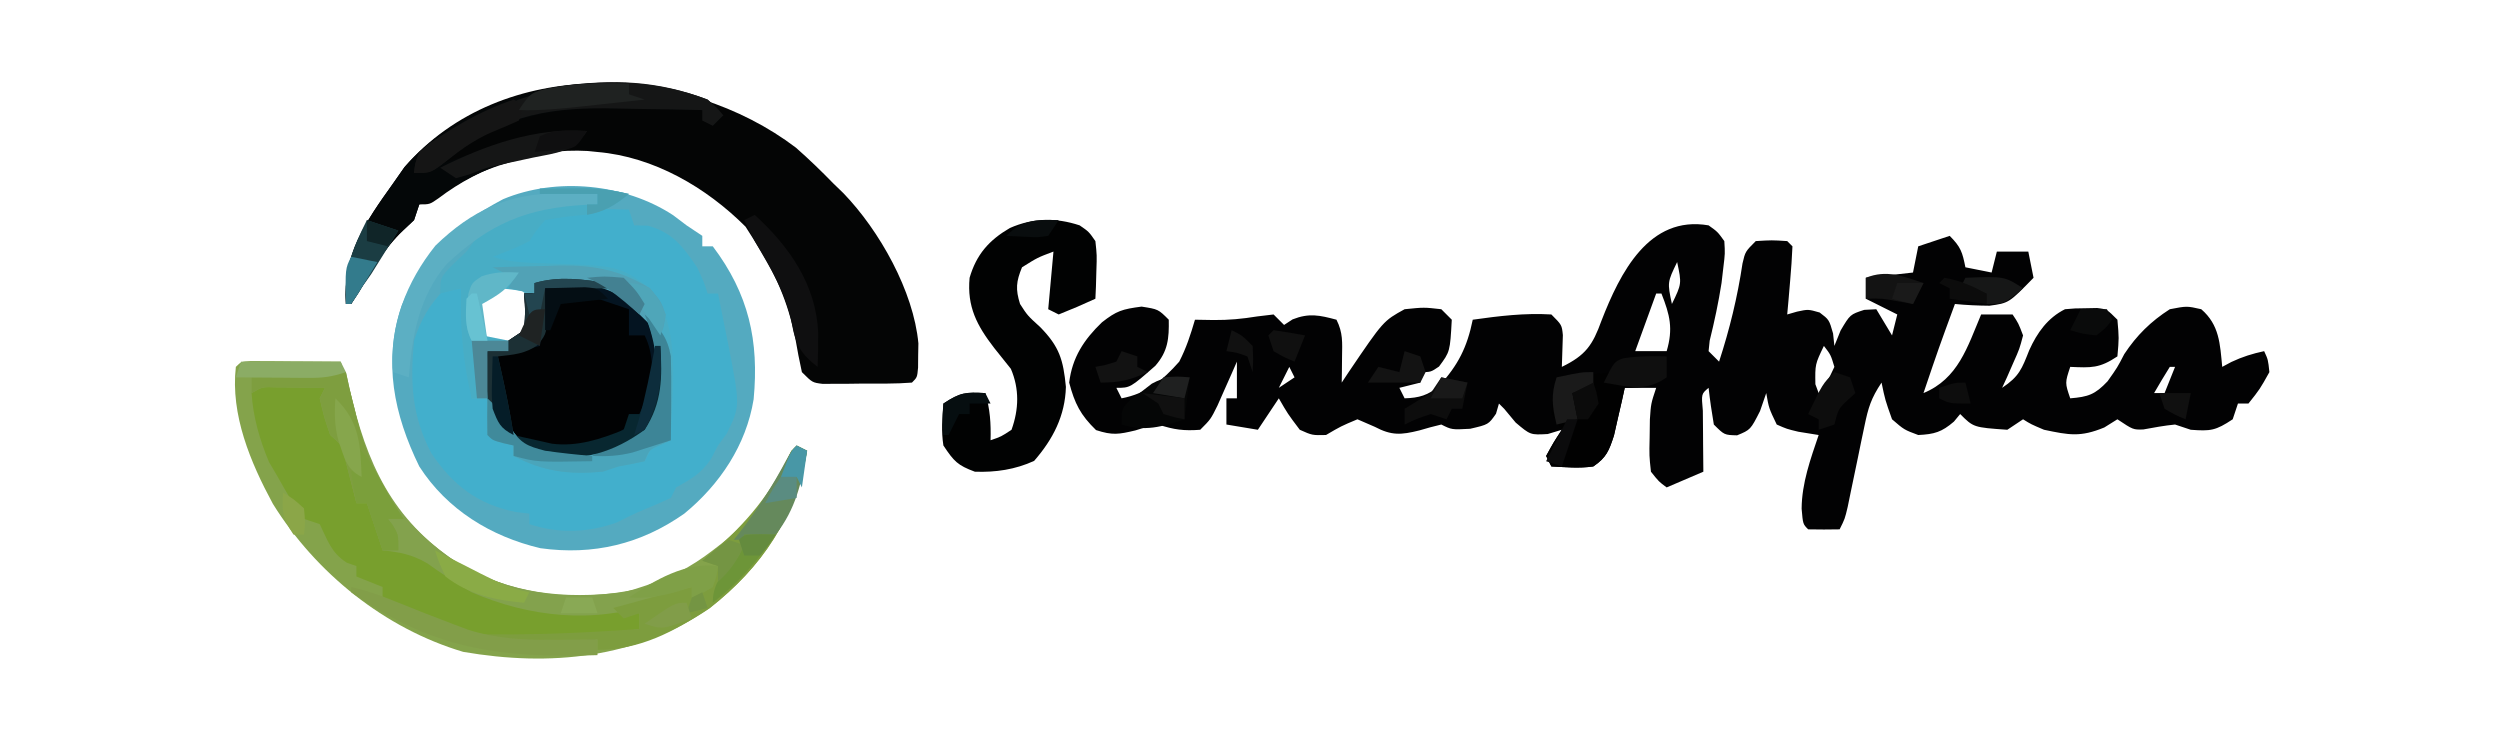 <?xml version="1.0" encoding="UTF-8"?>
<svg version="1.1" xmlns="http://www.w3.org/2000/svg" width="477" height="144">
<path d="M0 0 C1.715 1.219 1.715 1.219 3 3 C3.145 5.348 3.145 5.348 2.812 8.062 C2.642 9.517 2.642 9.517 2.469 11 C1.889 14.713 1.111 18.357 0.207 22.004 C0.139 22.663 0.07 23.321 0 24 C0.99 24.99 0.99 24.99 2 26 C4.02 19.792 5.509 13.711 6.473 7.25 C7 5 7 5 9 3 C12.062 2.812 12.062 2.812 15 3 C15.33 3.33 15.66 3.66 16 4 C15.91 6.191 15.753 8.378 15.562 10.562 C15.461 11.76 15.359 12.958 15.254 14.191 C15.17 15.118 15.086 16.045 15 17 C15.615 16.822 16.23 16.644 16.863 16.461 C19 16 19 16 21.188 16.625 C23 18 23 18 23.75 20.625 C23.832 21.409 23.915 22.192 24 23 C24.392 22.031 24.784 21.061 25.188 20.062 C27 17 27 17 29.688 16.125 C30.451 16.084 31.214 16.043 32 16 C32.99 17.65 33.98 19.3 35 21 C35.33 19.68 35.66 18.36 36 17 C34.02 16.01 32.04 15.02 30 14 C30 12.68 30 11.36 30 10 C34.455 9.505 34.455 9.505 39 9 C39.33 7.35 39.66 5.7 40 4 C41.98 3.34 43.96 2.68 46 2 C48.139 4.139 48.427 5.133 49 8 C50.65 8.33 52.3 8.66 54 9 C54.33 7.68 54.66 6.36 55 5 C56.98 5 58.96 5 61 5 C61.33 6.65 61.66 8.3 62 10 C57.3 14.82 57.3 14.82 53.598 15.332 C51.379 15.315 49.207 15.221 47 15 C43.893 23.463 43.893 23.463 41 32 C47.628 29.257 49.382 23.218 52 17 C53.98 17 55.96 17 58 17 C59.117 18.672 59.117 18.672 60 21 C59.32 23.578 59.32 23.578 58.125 26.25 C57.736 27.142 57.346 28.034 56.945 28.953 C56.477 29.966 56.477 29.966 56 31 C59.287 28.809 59.77 27.371 61.18 23.816 C62.688 20.475 64.702 17.649 68 16 C69.875 15.832 69.875 15.832 72 15.812 C72.701 15.798 73.403 15.784 74.125 15.77 C76 16 76 16 78 18 C78.312 21.5 78.312 21.5 78 25 C74.565 27.29 73.015 27.178 69 27 C67.989 30.049 67.989 30.049 69 33 C72.428 32.714 73.722 32.294 76.125 29.75 C77.997 27.107 77.997 27.107 79.312 24.562 C81.662 20.995 84.395 18.304 88 16 C91.25 15.375 91.25 15.375 94 16 C97.473 18.994 97.578 22.608 98 27 C98.578 26.691 99.155 26.381 99.75 26.062 C101.843 25.074 103.745 24.483 106 24 C106.75 25.625 106.75 25.625 107 28 C105.188 31.25 105.188 31.25 103 34 C102.34 34 101.68 34 101 34 C100.67 34.99 100.34 35.98 100 37 C96.737 39.175 95.766 39.282 92 39 C91.01 38.67 90.02 38.34 89 38 C86.95 38.203 84.963 38.569 82.938 38.941 C81 39 81 39 78 37 C77.175 37.516 76.35 38.031 75.5 38.562 C70.923 40.443 68.811 40.009 64 39 C61.5 37.938 61.5 37.938 60 37 C59.01 37.66 58.02 38.32 57 39 C50.547 38.547 50.547 38.547 48 36 C47.608 36.474 47.216 36.949 46.812 37.438 C44.482 39.446 43.069 39.854 40 40 C37.312 39 37.312 39 35 37 C33.688 33.312 33.688 33.312 33 30 C30.994 33.009 30.463 34.776 29.746 38.254 C29.531 39.273 29.317 40.292 29.096 41.342 C28.878 42.405 28.661 43.467 28.438 44.562 C28.001 46.668 27.562 48.774 27.121 50.879 C26.93 51.813 26.738 52.747 26.541 53.709 C26 56 26 56 25 58 C23 58.043 21 58.041 19 58 C18 57 18 57 17.75 54.062 C17.791 49.136 19.437 44.625 21 40 C19.721 39.794 18.442 39.587 17.125 39.375 C14.914 38.844 14.914 38.844 13 38 C11.5 34.875 11.5 34.875 11 32 C10.608 33.134 10.216 34.269 9.812 35.438 C8 39 8 39 5.438 40.062 C3 40 3 40 1 38 C0.6 35.677 0.26 33.343 0 31 C-1.392 32.163 -1.392 32.163 -1.098 35.379 C-1.091 36.773 -1.079 38.168 -1.062 39.562 C-1.058 40.273 -1.053 40.984 -1.049 41.717 C-1.037 43.478 -1.019 45.239 -1 47 C-3.31 47.99 -5.62 48.98 -8 50 C-9.484 48.906 -9.484 48.906 -11 47 C-11.328 43.969 -11.328 43.969 -11.25 40.5 C-11.235 39.355 -11.219 38.211 -11.203 37.031 C-11 34 -11 34 -10 31 C-11.98 31 -13.96 31 -16 31 C-16.182 31.831 -16.364 32.663 -16.551 33.52 C-16.802 34.606 -17.054 35.693 -17.312 36.812 C-17.556 37.891 -17.8 38.97 -18.051 40.082 C-18.995 42.986 -19.496 44.299 -22 46 C-24.725 46.391 -27.231 46.136 -30 46 C-30.33 45.34 -30.66 44.68 -31 44 C-29.562 41.375 -29.562 41.375 -28 39 C-28.887 39.268 -29.774 39.536 -30.688 39.812 C-34 40 -34 40 -36.812 37.625 C-37.895 36.326 -37.895 36.326 -39 35 C-39.33 34.67 -39.66 34.34 -40 34 C-40.278 34.959 -40.278 34.959 -40.562 35.938 C-42 38 -42 38 -45.5 38.812 C-49 39 -49 39 -51 38 C-52.408 38.327 -53.803 38.71 -55.188 39.125 C-58.688 39.994 -60.487 40.131 -63.688 38.438 C-64.781 37.963 -65.874 37.489 -67 37 C-70.133 38.317 -70.133 38.317 -73 40 C-75.625 40.062 -75.625 40.062 -78 39 C-80.312 35.938 -80.312 35.938 -82 33 C-83.32 34.98 -84.64 36.96 -86 39 C-88.97 38.505 -88.97 38.505 -92 38 C-92 36.35 -92 34.7 -92 33 C-91.34 33 -90.68 33 -90 33 C-90 30.69 -90 28.38 -90 26 C-90.338 26.771 -90.675 27.542 -91.023 28.336 C-91.469 29.339 -91.915 30.342 -92.375 31.375 C-92.816 32.373 -93.257 33.37 -93.711 34.398 C-95 37 -95 37 -97 39 C-100.091 39.238 -102.031 38.99 -105 38 C-107.134 38.427 -107.134 38.427 -109.375 39.125 C-112.543 39.871 -113.708 40.095 -116.875 39.062 C-119.835 36.19 -120.95 34.002 -122 30 C-121.426 25.208 -119.182 21.8 -115.75 18.5 C-112.941 16.305 -111.906 15.988 -108.188 15.5 C-105 16 -105 16 -103 18 C-102.931 21.591 -103.149 24.023 -105.562 26.793 C-110.359 31 -110.359 31 -113 31 C-112.67 31.66 -112.34 32.32 -112 33 C-107.216 32.085 -104.186 29.609 -101 26 C-99.636 23.343 -98.846 20.887 -98 18 C-96.824 18.021 -95.649 18.041 -94.438 18.062 C-91.515 18.078 -89.049 17.847 -86.125 17.375 C-84.578 17.189 -84.578 17.189 -83 17 C-82.34 17.66 -81.68 18.32 -81 19 C-80.464 18.649 -79.927 18.299 -79.375 17.938 C-76.225 16.694 -74.231 17.138 -71 18 C-69.738 20.525 -69.901 22.312 -69.938 25.125 C-69.947 26.035 -69.956 26.945 -69.965 27.883 C-69.976 28.581 -69.988 29.28 -70 30 C-69.329 28.987 -69.329 28.987 -68.645 27.953 C-62.055 18.23 -62.055 18.23 -58 16 C-54.312 15.625 -54.312 15.625 -51 16 C-50.01 16.99 -50.01 16.99 -49 18 C-49.333 24.101 -49.333 24.101 -51.438 26.938 C-53 28 -53 28 -55 28 C-55 28.66 -55 29.32 -55 30 C-56.32 30.33 -57.64 30.66 -59 31 C-58.505 31.99 -58.505 31.99 -58 33 C-55.254 32.919 -53.496 32.428 -51.402 30.621 C-47.769 26.631 -46.076 23.271 -45 18 C-39.964 17.293 -35.099 16.694 -30 17 C-28 19 -28 19 -27.805 20.945 C-27.87 22.964 -27.935 24.982 -28 27 C-23.472 24.8 -22.131 22.879 -20.438 18.188 C-16.893 9.069 -11.393 -1.972 0 0 Z M-6 7 C-7.875 10.868 -7.875 10.868 -7 15 C-5.125 11.132 -5.125 11.132 -6 7 Z M-10 13 C-11.32 16.63 -12.64 20.26 -14 24 C-12.02 24 -10.04 24 -8 24 C-6.737 19.707 -7.37 17.122 -9 13 C-9.33 13 -9.66 13 -10 13 Z M13 20 C14 23 14 23 14 23 Z M12 23 C13 26 13 26 13 26 Z M22 23 C20.314 26.51 20.314 26.51 20.375 30.312 C20.581 30.869 20.788 31.426 21 32 C22.718 29.748 22.718 29.748 24 27 C23.309 24.697 23.309 24.697 22 23 Z M-38 26 C-38 29 -38 29 -38 29 Z M11 26 C12 29 12 29 12 29 Z M-80 27 C-80.66 28.32 -81.32 29.64 -82 31 C-81.01 30.34 -80.02 29.68 -79 29 C-79.33 28.34 -79.66 27.68 -80 27 Z M88 27 C86.97 28.648 85.969 30.315 85 32 C85.66 32 86.32 32 87 32 C87.66 30.35 88.32 28.7 89 27 C88.67 27 88.34 27 88 27 Z M97 28 C97 31 97 31 97 31 Z M-39 29 C-38 31 -38 31 -38 31 Z " fill="#020203" transform="translate(326,43)"/>
<path d="M0 0 C1.268 0.959 1.268 0.959 2.562 1.938 C3.553 2.598 4.543 3.257 5.562 3.938 C5.562 4.598 5.562 5.258 5.562 5.938 C6.223 5.938 6.883 5.938 7.562 5.938 C14.422 15.033 16.415 23.946 15.355 35.121 C13.938 43.863 8.908 51.375 2.125 56.938 C-6.141 62.755 -15.224 64.939 -25.336 63.535 C-34.774 61.301 -43.129 56.192 -48.438 47.938 C-53.28 38.035 -55.383 27.98 -51.812 17.312 C-47.74 7.308 -41.959 1.992 -32.438 -3.062 C-22.28 -7.31 -9.225 -6.052 0 0 Z M-36.312 15.062 C-37.735 17.022 -37.735 17.022 -37.188 20.062 C-36.728 22.815 -36.728 22.815 -35.438 23.938 C-32.479 24.188 -32.479 24.188 -29.438 23.938 C-27.122 22.052 -27.122 22.052 -27.188 18.938 C-27.122 15.823 -27.122 15.823 -29.438 13.938 C-32.271 13.574 -33.843 13.581 -36.312 15.062 Z " fill="#54AAC0" transform="translate(128.438,41.062)"/>
<path d="M0 0 C2.489 2.187 4.828 4.449 7.137 6.824 C7.771 7.438 8.405 8.051 9.059 8.684 C15.934 15.802 22.457 27.396 23.367 37.344 C23.353 38.1 23.339 38.857 23.324 39.637 C23.318 40.406 23.311 41.176 23.305 41.969 C23.137 43.824 23.137 43.824 22.137 44.824 C18.998 45.074 15.846 45.009 12.699 45.012 C11.814 45.024 10.929 45.036 10.018 45.049 C9.171 45.051 8.325 45.053 7.453 45.055 C6.674 45.059 5.895 45.063 5.092 45.067 C3.137 44.824 3.137 44.824 1.137 42.824 C0.661 40.691 0.255 38.541 -0.113 36.387 C-1.54 29.333 -3.983 23.847 -7.863 17.824 C-8.441 16.917 -9.018 16.009 -9.613 15.074 C-17.121 7.567 -27.138 1.737 -37.863 0.824 C-38.481 0.761 -39.098 0.698 -39.734 0.633 C-49.989 0.05 -60.081 3.493 -68.191 9.652 C-69.863 10.824 -69.863 10.824 -71.863 10.824 C-72.193 11.814 -72.523 12.804 -72.863 13.824 C-73.565 14.484 -74.266 15.144 -74.988 15.824 C-78.562 19.199 -80.875 23.422 -83.41 27.594 C-83.89 28.33 -84.369 29.066 -84.863 29.824 C-85.193 29.824 -85.523 29.824 -85.863 29.824 C-86.445 20.33 -82.17 14.26 -76.863 6.824 C-76.141 5.793 -75.42 4.762 -74.676 3.699 C-55.956 -17.9 -21.119 -16.048 0 0 Z " fill="#040505" transform="translate(151.863,28.176)"/>
<path d="M0 0 C1.186 0.008 1.186 0.008 2.396 0.016 C3.677 0.021 3.677 0.021 4.984 0.026 C5.882 0.034 6.78 0.042 7.705 0.051 C8.607 0.056 9.508 0.06 10.437 0.065 C12.672 0.077 14.907 0.093 17.142 0.114 C18.504 4.025 19.572 7.882 20.455 11.926 C23.316 23.528 29.519 31.945 39.431 38.5 C50.189 44.902 62.359 46.097 74.533 43.348 C79.548 41.622 83.932 39.367 88.142 36.114 C88.716 35.671 89.29 35.229 89.881 34.774 C95.999 29.835 99.841 24.237 103.142 17.114 C104.132 17.114 105.122 17.114 106.142 17.114 C103.942 29.715 97.613 39.165 87.572 47.16 C73.485 56.771 57.076 58.343 40.517 55.489 C25.52 51.021 12.406 40.437 4.205 27.239 C-0.07 19.336 -3.896 10.252 -2.858 1.114 C-1.858 0.114 -1.858 0.114 0 0 Z " fill="#84A34B" transform="translate(47.858,68.886)"/>
<path d="M0 0 C1.17 0.018 2.341 0.036 3.547 0.055 C4.885 0.089 4.885 0.089 6.25 0.125 C6.745 1.61 6.745 1.61 7.25 3.125 C8.116 3.146 8.982 3.166 9.875 3.188 C14.579 4.494 16.566 7.166 19.25 11.125 C20.625 14.062 20.625 14.062 21.25 16.125 C21.91 16.125 22.57 16.125 23.25 16.125 C23.759 18.623 24.258 21.123 24.75 23.625 C24.893 24.321 25.036 25.017 25.184 25.734 C27.489 37.589 27.489 37.589 24.938 42.812 C24.381 43.576 23.824 44.339 23.25 45.125 C22.796 45.991 22.343 46.858 21.875 47.75 C19.996 50.496 18.13 51.533 15.25 53.125 C14.755 54.115 14.755 54.115 14.25 55.125 C12.581 55.893 10.906 56.65 9.199 57.328 C7.404 58.062 5.666 58.932 3.938 59.812 C-1.597 61.782 -7.151 61.991 -12.75 60.125 C-12.75 59.465 -12.75 58.805 -12.75 58.125 C-13.616 58.022 -14.482 57.919 -15.375 57.812 C-22.628 56.335 -27.321 52.723 -31.438 46.625 C-35.191 39.476 -35.509 33.141 -34.75 25.125 C-33.496 21.157 -31.719 18.094 -28.75 15.125 C-27.76 15.125 -26.77 15.125 -25.75 15.125 C-25.09 22.055 -24.43 28.985 -23.75 36.125 C-22.76 36.125 -21.77 36.125 -20.75 36.125 C-20.626 37.796 -20.626 37.796 -20.5 39.5 C-20.171 43.183 -20.171 43.183 -17.688 44.562 C-16.728 44.841 -16.728 44.841 -15.75 45.125 C-15.75 45.785 -15.75 46.445 -15.75 47.125 C-7.838 49.877 -0.654 50.089 7.25 47.125 C8.24 47.62 8.24 47.62 9.25 48.125 C9.91 46.805 10.57 45.485 11.25 44.125 C12.24 44.125 13.23 44.125 14.25 44.125 C14.085 43.156 13.92 42.186 13.75 41.188 C13.335 38.353 13.236 35.674 13.312 32.812 C13.396 26.727 12.169 20.883 10.25 15.125 C3.059 11.786 -4.069 11.626 -11.859 11.336 C-14.963 11.168 -17.74 10.848 -20.75 10.125 C-19 8.125 -19 8.125 -16.75 6.125 C-15.43 6.125 -14.11 6.125 -12.75 6.125 C-12.502 5.506 -12.255 4.888 -12 4.25 C-9.232 -0.456 -5.043 -0.101 0 0 Z " fill="#42AFCC" transform="translate(113.75,39.875)"/>
<path d="M0 0 C4.338 3.511 7.503 7.22 8.246 12.938 C8.468 18.169 7.889 22.339 4.969 26.805 C-0.895 31.094 -6.836 32.888 -14.031 31.805 C-18.924 30.422 -21.015 28.386 -23.719 24.18 C-25.376 19.917 -25.302 16.317 -25.031 11.805 C-23.711 11.805 -22.391 11.805 -21.031 11.805 C-21.031 11.145 -21.031 10.485 -21.031 9.805 C-20.041 9.145 -19.051 8.485 -18.031 7.805 C-17.781 4.221 -17.781 4.221 -18.031 0.805 C-17.371 0.805 -16.711 0.805 -16.031 0.805 C-16.031 0.145 -16.031 -0.515 -16.031 -1.195 C-10.72 -2.737 -4.857 -2.858 0 0 Z " fill="#010203" transform="translate(118.031,55.195)"/>
<path d="M0 0 C0.785 0.014 1.57 0.028 2.379 0.043 C3.553 0.053 3.553 0.053 4.75 0.062 C6.941 0.23 6.941 0.23 9.941 1.23 C10.566 3.156 10.566 3.156 10.941 5.543 C11.587 9.16 11.587 9.16 13.504 12.23 C15.848 15.492 15.698 19.303 15.941 23.23 C16.601 23.23 17.261 23.23 17.941 23.23 C20.941 28.855 20.941 28.855 20.941 32.23 C21.787 32.127 22.633 32.024 23.504 31.918 C27.33 32.266 28.856 33.47 31.816 35.789 C40.721 41.829 50.309 43.318 60.754 43.793 C61.638 43.836 62.521 43.879 63.432 43.924 C65.601 44.029 67.771 44.13 69.941 44.23 C69.941 45.22 69.941 46.21 69.941 47.23 C56.569 49.408 41.514 51.403 28.941 45.23 C28.2 44.872 27.459 44.514 26.695 44.145 C24.764 43.201 22.851 42.219 20.941 41.23 C20.941 40.57 20.941 39.91 20.941 39.23 C19.291 38.57 17.641 37.91 15.941 37.23 C15.941 36.57 15.941 35.91 15.941 35.23 C15.343 35.024 14.745 34.818 14.129 34.605 C11.15 32.733 10.464 30.342 8.941 27.23 C7.951 26.9 6.961 26.57 5.941 26.23 C3.994 23.742 2.504 20.974 0.941 18.23 C0.106 16.807 0.106 16.807 -0.746 15.355 C-2.508 11.161 -3.772 6.79 -4.059 2.23 C-2.059 0.23 -2.059 0.23 0 0 Z " fill="#789F2D" transform="translate(52.059,72.77)"/>
<path d="M0 0 C1.75 1.203 1.75 1.203 3 3 C3.293 5.699 3.293 5.699 3.188 8.688 C3.16 9.681 3.133 10.675 3.105 11.699 C3.071 12.458 3.036 13.218 3 14 C0.696 15.067 -1.64 16.064 -4 17 C-4.66 16.67 -5.32 16.34 -6 16 C-5.67 12.37 -5.34 8.74 -5 5 C-8.033 6.141 -8.033 6.141 -11 8 C-12.124 10.741 -12.256 12.18 -11.375 15 C-9.96 17.197 -9.96 17.197 -7.5 19.438 C-3.852 23.176 -3.133 25.644 -2.625 30.812 C-2.772 36.344 -5.096 40.814 -8.688 44.938 C-12.283 46.59 -16.049 47.146 -20 47 C-23.294 45.777 -23.969 45.046 -26 42 C-26.428 39.194 -26.228 36.877 -26 34 C-22.772 31.848 -21.716 31.799 -18 32 C-17.089 35.073 -16.911 37.801 -17 41 C-14.976 40.309 -14.976 40.309 -13 39 C-11.589 35.076 -11.488 31.194 -13.125 27.375 C-14.169 26.052 -15.217 24.733 -16.281 23.426 C-19.585 19.152 -21.522 15.529 -21 10 C-19.695 5.54 -17.298 2.827 -13.312 0.5 C-8.884 -1.432 -4.592 -1.513 0 0 Z " fill="#010202" transform="translate(206,43)"/>
<path d="M0 0 C1.896 -0.027 3.792 -0.046 5.688 -0.062 C6.743 -0.074 7.799 -0.086 8.887 -0.098 C11.724 -0.009 14.244 0.351 17 1 C13.699 3.712 11.331 4.835 7.074 5.137 C5.036 5.304 3.015 5.648 1 6 C-0.608 7.867 -0.608 7.867 -2 10 C-4.279 11.227 -6.569 12.083 -9 13 C-5.708 14.063 -2.497 14.138 0.941 14.239 C15.043 14.699 15.043 14.699 21 19 C27.277 26.062 25.097 39.111 25 48 C24.041 48.433 24.041 48.433 23.062 48.875 C20.848 49.828 20.848 49.828 20 52 C18.346 52.392 16.677 52.721 15 53 C14.01 53.33 13.02 53.66 12 54 C5.546 54.587 0.746 53.998 -5 51 C-5 50.34 -5 49.68 -5 49 C-5.639 48.856 -6.279 48.711 -6.938 48.562 C-9 48 -9 48 -10 47 C-10.041 44.667 -10.042 42.333 -10 40 C-10.99 40 -11.98 40 -13 40 C-14.723 32.907 -15.249 26.29 -15 19 C-16.32 19.33 -17.64 19.66 -19 20 C-19 17 -19 17 -16.812 14.688 C-15.884 13.801 -14.956 12.914 -14 12 C-13.237 10.969 -12.474 9.938 -11.688 8.875 C-7.551 4.45 -3.834 3.156 2.184 2.824 C5.13 2.814 8.057 2.868 11 3 C11 2.34 11 1.68 11 1 C7.37 1 3.74 1 0 1 C0 0.67 0 0.34 0 0 Z M-1 18 C-1 18.66 -1 19.32 -1 20 C-2.258 19.773 -3.516 19.546 -4.812 19.312 C-8.062 18.893 -8.062 18.893 -11.062 20.062 C-12.443 22.917 -11.734 24.998 -11 28 C-9.35 28.33 -7.7 28.66 -6 29 C-6 29.66 -6 30.32 -6 31 C-7.32 31 -8.64 31 -10 31 C-10.74 38.103 -9.431 42.401 -5 48 C-2.058 50.942 1.066 51.18 5.125 51.375 C10.814 51.29 15.431 49.342 20 46 C23.252 41.026 23.917 35.812 23 30 C21.128 24.711 17.707 21.02 13 18 C8.265 16.795 3.724 16.628 -1 18 Z " fill="#48ADC5" transform="translate(103,36)"/>
<path d="M0 0 C1.836 1.605 1.836 1.605 3 3 C2.34 3.66 1.68 4.32 1 5 C0.01 4.505 0.01 4.505 -1 4 C-1 3.34 -1 2.68 -1 2 C-5.071 1.9 -9.141 1.828 -13.213 1.78 C-14.593 1.76 -15.973 1.733 -17.353 1.698 C-30.415 1.376 -39.989 3.395 -50 12 C-48.463 11.476 -48.463 11.476 -46.895 10.941 C-45.534 10.482 -44.173 10.022 -42.812 9.562 C-42.139 9.332 -41.465 9.102 -40.771 8.865 C-34.591 6.785 -29.523 5.872 -23 6 C-25 9 -25 9 -28.562 9.957 C-30.04 10.249 -31.52 10.533 -33 10.812 C-39.476 12.162 -44.599 13.933 -50.117 17.73 C-52 19 -52 19 -55 20 C-55.33 20.99 -55.66 21.98 -56 23 C-56.701 23.66 -57.403 24.32 -58.125 25 C-61.698 28.375 -64.012 32.598 -66.547 36.77 C-67.026 37.506 -67.506 38.242 -68 39 C-68.33 39 -68.66 39 -69 39 C-69.581 29.506 -65.307 23.435 -60 16 C-59.278 14.969 -58.556 13.938 -57.812 12.875 C-44.429 -2.567 -18.469 -7.124 0 0 Z " fill="#040708" transform="translate(135,19)"/>
<path d="M0 0 C0.231 1.051 0.461 2.101 0.699 3.184 C3.949 17.397 8.755 28.098 21.289 36.387 C31.286 42.336 41.571 43.371 53 42 C56.069 41.203 58.819 40.224 61.719 38.957 C64.822 37.655 67.665 37.296 71 37 C70.75 38.875 70.75 38.875 70 41 C67.938 42.25 67.938 42.25 66 43 C66 42.34 66 41.68 66 41 C65.336 41.277 64.672 41.554 63.988 41.84 C62.664 42.383 62.664 42.383 61.312 42.938 C60.007 43.477 60.007 43.477 58.676 44.027 C47.381 48.133 34.857 46.719 24 42 C21.071 40.28 18.289 38.476 15.535 36.488 C12.662 34.801 10.29 34.359 7 34 C6.01 31.03 5.02 28.06 4 25 C3.34 25 2.68 25 2 25 C1.807 24.229 1.613 23.458 1.414 22.664 C1.154 21.661 0.893 20.658 0.625 19.625 C0.37 18.627 0.115 17.63 -0.148 16.602 C-0.824 13.875 -0.824 13.875 -3 12 C-4.188 8.5 -4.188 8.5 -5 5 C-4.67 4.34 -4.34 3.68 -4 3 C-5.958 2.973 -7.917 2.954 -9.875 2.938 C-11.511 2.92 -11.511 2.92 -13.18 2.902 C-15.952 2.803 -15.952 2.803 -18 4 C-18 3.01 -18 2.02 -18 1 C-15.563 0.832 -13.125 0.666 -10.688 0.5 C-9.997 0.452 -9.307 0.405 -8.596 0.355 C-5.723 0.161 -2.88 0 0 0 Z " fill="#83A24D" transform="translate(66,71)"/>
<path d="M0 0 C0.66 0.33 1.32 0.66 2 1 C-0.195 13.572 -6.527 23.261 -16.711 31.082 C-23.364 35.508 -29.898 39 -38 39 C-38 38.34 -38 37.68 -38 37 C-38.713 37.162 -39.426 37.325 -40.16 37.492 C-46.663 38.655 -53.553 38.394 -60 37 C-60 36.67 -60 36.34 -60 36 C-59.175 36.012 -58.35 36.023 -57.5 36.035 C-48.287 36.107 -39.185 35.668 -30 35 C-30 34.01 -30 33.02 -30 32 C-31.485 32.495 -31.485 32.495 -33 33 C-33.66 32.34 -34.32 31.68 -35 31 C-33.25 30.52 -31.5 30.041 -29.75 29.562 C-28.775 29.296 -27.801 29.029 -26.797 28.754 C-24.536 28.145 -22.274 27.558 -20 27 C-20 27.66 -20 28.32 -20 29 C-16.629 26.726 -16.629 26.726 -15 23 C-15.99 22.67 -16.98 22.34 -18 22 C-17.408 21.504 -16.817 21.007 -16.207 20.496 C-9.39 14.636 -4.894 9.178 -1 1 C-0.67 0.67 -0.34 0.34 0 0 Z " fill="#7D9D3E" transform="translate(152,85)"/>
<path d="M0 0 C4.338 3.511 7.503 7.22 8.246 12.938 C8.468 18.169 7.889 22.339 4.969 26.805 C-0.895 31.094 -6.836 32.888 -14.031 31.805 C-18.924 30.422 -21.015 28.386 -23.719 24.18 C-25.376 19.917 -25.302 16.317 -25.031 11.805 C-23.711 11.805 -22.391 11.805 -21.031 11.805 C-21.031 11.145 -21.031 10.485 -21.031 9.805 C-20.041 9.145 -19.051 8.485 -18.031 7.805 C-17.781 4.221 -17.781 4.221 -18.031 0.805 C-17.371 0.805 -16.711 0.805 -16.031 0.805 C-16.031 0.145 -16.031 -0.515 -16.031 -1.195 C-10.72 -2.737 -4.857 -2.858 0 0 Z M-13.031 3.805 C-14.4 7.385 -14.4 7.385 -15.031 10.805 C-17.671 11.465 -20.311 12.125 -23.031 12.805 C-23.362 18.098 -23.35 23.409 -20.031 27.805 C-15.037 30.484 -10.512 31.27 -5.031 29.805 C-0.299 27.931 3.711 25.505 5.969 20.805 C6.518 16.739 6.836 12.538 4.969 8.805 C3.979 8.805 2.989 8.805 1.969 8.805 C1.969 7.155 1.969 5.505 1.969 3.805 C0.49 3.303 -0.989 2.803 -2.469 2.305 C-3.292 2.026 -4.116 1.748 -4.965 1.461 C-8.564 0.318 -9.999 1.512 -13.031 3.805 Z " fill="#041421" transform="translate(118.031,55.195)"/>
<path d="M0 0 C0 1.32 0 2.64 0 4 C-3.088 5.765 -4.233 6 -8 6 C-8.182 6.831 -8.364 7.663 -8.551 8.52 C-8.802 9.606 -9.054 10.693 -9.312 11.812 C-9.556 12.891 -9.8 13.97 -10.051 15.082 C-10.995 17.986 -11.496 19.299 -14 21 C-16.725 21.391 -19.231 21.136 -22 21 C-22.33 20.34 -22.66 19.68 -23 19 C-21.562 16.375 -21.562 16.375 -20 14 C-20.66 13.01 -21.32 12.02 -22 11 C-21.625 7.312 -21.625 7.312 -21 4 C-15.555 3.505 -15.555 3.505 -10 3 C-10 2.34 -10 1.68 -10 1 C-6.62 -0.04 -3.522 -0.08 0 0 Z " fill="#010101" transform="translate(318,68)"/>
<path d="M0 0 C1.836 1.605 1.836 1.605 3 3 C2.34 3.66 1.68 4.32 1 5 C0.34 4.67 -0.32 4.34 -1 4 C-1 3.34 -1 2.68 -1 2 C-5.071 1.9 -9.141 1.828 -13.213 1.78 C-14.593 1.76 -15.973 1.733 -17.353 1.698 C-29.179 1.406 -38.574 2.675 -48 10.25 C-52.708 14 -52.708 14 -56 14 C-55.683 11.049 -55.175 10.145 -52.848 8.219 C-36.596 -1.81 -18.705 -7.215 0 0 Z " fill="#151616" transform="translate(135,19)"/>
<path d="M0 0 C2.874 2.596 4.317 4.193 5 8 C5.069 10.76 5.094 13.492 5.062 16.25 C5.058 16.995 5.053 17.74 5.049 18.508 C5.037 20.339 5.019 22.169 5 24 C4.041 24.433 4.041 24.433 3.062 24.875 C0.848 25.828 0.848 25.828 0 28 C-1.654 28.392 -3.323 28.721 -5 29 C-5.99 29.33 -6.98 29.66 -8 30 C-14.454 30.587 -19.254 29.998 -25 27 C-25 26.34 -25 25.68 -25 25 C-25.639 24.856 -26.279 24.711 -26.938 24.562 C-29 24 -29 24 -30 23 C-30.041 20.667 -30.042 18.333 -30 16 C-28.05 17.764 -26.882 19.219 -25.625 21.562 C-23.591 24.613 -22.554 25.15 -19 26 C-12.408 26.834 -6.517 25.861 -1 22 C2.289 16.917 2.651 11.888 2 6 C1.115 2.585 1.115 2.585 0 0 Z " fill="#4AA5BB" transform="translate(123,60)"/>
<path d="M0 0 C0.702 0.005 1.404 0.009 2.127 0.014 C3.856 0.025 5.584 0.043 7.312 0.062 C7.312 0.723 7.312 1.383 7.312 2.062 C6.551 2.088 5.789 2.114 5.004 2.141 C-6.219 2.757 -13.293 5.737 -21.516 13.5 C-26.712 19.631 -28.097 27.236 -28.688 35.062 C-29.677 34.733 -30.668 34.403 -31.688 34.062 C-32.47 25.263 -29.097 16.753 -23.602 9.918 C-16.653 3.182 -9.554 -0.116 0 0 Z " fill="#5CAFC3" transform="translate(106.688,36.938)"/>
<path d="M0 0 C0.231 1.051 0.461 2.101 0.699 3.184 C2.516 11.119 4.38 18.164 9 25 C9.66 25.99 10.32 26.98 11 28 C10.01 28 9.02 28 8 28 C6.312 26 6.312 26 5 24 C5.842 25.098 6.673 26.203 7.5 27.312 C7.964 27.927 8.428 28.542 8.906 29.176 C10 31 10 31 10 34 C9.01 34 8.02 34 7 34 C6.01 31.03 5.02 28.06 4 25 C3.34 25 2.68 25 2 25 C1.807 24.229 1.613 23.458 1.414 22.664 C1.154 21.661 0.893 20.658 0.625 19.625 C0.37 18.627 0.115 17.63 -0.148 16.602 C-0.824 13.875 -0.824 13.875 -3 12 C-4.188 8.5 -4.188 8.5 -5 5 C-4.67 4.34 -4.34 3.68 -4 3 C-5.958 2.973 -7.917 2.954 -9.875 2.938 C-11.511 2.92 -11.511 2.92 -13.18 2.902 C-15.952 2.803 -15.952 2.803 -18 4 C-18 3.01 -18 2.02 -18 1 C-15.563 0.832 -13.125 0.666 -10.688 0.5 C-9.997 0.452 -9.307 0.405 -8.596 0.355 C-5.723 0.161 -2.88 0 0 0 Z " fill="#7E9E3F" transform="translate(66,71)"/>
<path d="M0 0 C2.996 0.676 5.726 1.64 8.562 2.812 C12.276 4.315 15.997 5.785 19.75 7.188 C20.611 7.511 21.472 7.835 22.359 8.168 C28.046 9.96 33.477 10.132 39.375 10.062 C40.111 10.058 40.847 10.053 41.605 10.049 C43.404 10.037 45.202 10.019 47 10 C47 10.99 47 11.98 47 13 C28.426 13.645 15.394 11.85 0 1 C0 0.67 0 0.34 0 0 Z " fill="#829E49" transform="translate(67,112)"/>
<path d="M0 0 C6.578 6.014 11.686 13.245 12.113 22.438 C12.124 24.63 12.089 26.81 12 29 C8.861 26.594 7.777 24.726 7.125 20.938 C6.036 14.957 3.014 10.201 0 5 C-0.678 3.673 -1.35 2.341 -2 1 C-1.34 0.67 -0.68 0.34 0 0 Z " fill="#0F0F10" transform="translate(144,41)"/>
<path d="M0 0 C3.312 -0.118 6.624 -0.188 9.938 -0.25 C10.864 -0.284 11.79 -0.317 12.744 -0.352 C19.247 -0.443 24.415 0.53 30 4 C32.125 6.5 32.125 6.5 33 9 C32.688 11.312 32.688 11.312 32 13 C31.278 12.258 30.556 11.515 29.812 10.75 C28.884 9.842 27.956 8.935 27 8 C26.258 7.258 25.515 6.515 24.75 5.75 C19.775 2.584 13.779 2.814 8 3 C8 3.66 8 4.32 8 5 C6.35 4.67 4.7 4.34 3 4 C3.33 3.34 3.66 2.68 4 2 C2.68 1.34 1.36 0.68 0 0 Z " fill="#51A2B6" transform="translate(94,51)"/>
<path d="M0 0 C0 0.33 0 0.66 0 1 C-3.96 1 -7.92 1 -12 1 C-11.938 2.423 -11.876 3.846 -11.812 5.312 C-11.63 9.507 -11.63 9.507 -13.312 11.75 C-15.723 13.536 -18.065 13.674 -21 14 C-20.867 14.58 -20.734 15.16 -20.598 15.758 C-19.603 20.158 -18.686 24.539 -18 29 C-21.181 27.41 -21.718 25.264 -23 22 C-23.241 18.981 -23.181 16.022 -23 13 C-21.68 13 -20.36 13 -19 13 C-19 12.34 -19 11.68 -19 11 C-18.01 10.34 -17.02 9.68 -16 9 C-15.75 5.416 -15.75 5.416 -16 2 C-15.34 2 -14.68 2 -14 2 C-14 1.34 -14 0.68 -14 0 C-9.207 -1.392 -4.849 -0.687 0 0 Z " fill="#1C3035" transform="translate(116,54)"/>
<path d="M0 0 C0.66 0.33 1.32 0.66 2 1 C0.964 7.013 -0.166 12.157 -4 17 C-6.805 17.897 -9.007 17.95 -12 18 C-11.625 17.527 -11.25 17.054 -10.863 16.566 C-7.455 12.163 -4.588 7.705 -1.98 2.785 C-1 1 -1 1 0 0 Z " fill="#65895C" transform="translate(152,85)"/>
<path d="M0 0 C2.874 2.596 4.317 4.193 5 8 C5.069 10.76 5.094 13.492 5.062 16.25 C5.058 16.995 5.053 17.74 5.049 18.508 C5.037 20.339 5.019 22.169 5 24 C3.44 24.509 1.877 25.007 0.312 25.5 C-0.558 25.778 -1.428 26.057 -2.324 26.344 C-4.994 26.999 -7.264 27.118 -10 27 C-7 25 -7 25 -4 23.812 C-0.847 21.907 0.298 20.49 1.535 17.027 C2.902 11.065 2.319 5.653 0 0 Z " fill="#3D8597" transform="translate(123,60)"/>
<path d="M0 0 C-0.33 2.64 -0.66 5.28 -1 8 C-5.412 9.471 -8.483 10.369 -13 9 C-13 6 -13 6 -11.426 4.395 C-10.38 3.611 -10.38 3.611 -9.312 2.812 C-8.628 2.283 -7.944 1.753 -7.238 1.207 C-4.625 -0.202 -2.926 -0.231 0 0 Z " fill="#050606" transform="translate(227,72)"/>
<path d="M0 0 C-2.703 4.054 -5.741 4.142 -10.25 5.062 C-11.756 5.384 -13.261 5.708 -14.766 6.035 C-15.488 6.189 -16.211 6.342 -16.955 6.5 C-19.251 7.02 -19.251 7.02 -22.359 8.246 C-23.231 8.495 -24.102 8.744 -25 9 C-25.99 8.34 -26.98 7.68 -28 7 C-19.253 2.649 -9.879 -0.674 0 0 Z " fill="#151616" transform="translate(112,25)"/>
<path d="M0 0 C0.66 0.33 1.32 0.66 2 1 C1.67 1.99 1.34 2.98 1 4 C-0.684 4.759 -2.373 5.51 -4.094 6.184 C-7.83 7.784 -11.029 10.223 -14.188 12.75 C-16 14 -16 14 -19 14 C-18.82 12.223 -18.82 12.223 -18 10 C-12.705 5.74 -6.442 2.193 0 0 Z " fill="#151515" transform="translate(98,19)"/>
<path d="M0 0 C0.33 0 0.66 0 1 0 C1.365 5.965 1.376 10.836 -2 16 C-7.859 20.285 -13.81 22.092 -21 21 C-24 20.125 -24 20.125 -26 19 C-26.33 18.34 -26.66 17.68 -27 17 C-26.336 17.156 -25.672 17.312 -24.988 17.473 C-24.105 17.667 -23.222 17.862 -22.312 18.062 C-21.442 18.26 -20.572 18.457 -19.676 18.66 C-14.897 19.267 -10.414 17.806 -6 16 C-5.67 15.01 -5.34 14.02 -5 13 C-4.34 13 -3.68 13 -3 13 C-0.968 8.666 -0.479 4.714 0 0 Z " fill="#082730" transform="translate(125,66)"/>
<path d="M0 0 C1.98 0.66 3.96 1.32 6 2 C4.901 3.774 3.795 5.544 2.688 7.312 C2.073 8.299 1.458 9.285 0.824 10.301 C-0.663 12.502 -2.04 14.233 -4 16 C-4.401 9.45 -2.869 5.738 0 0 Z " fill="#1B3D43" transform="translate(70,42)"/>
<path d="M0 0 C0 0.66 0 1.32 0 2 C0.99 2.33 1.98 2.66 3 3 C-0.062 3.338 -3.125 3.669 -6.188 4 C-7.484 4.143 -7.484 4.143 -8.807 4.289 C-12.888 4.727 -16.888 5.136 -21 5 C-18.816 1.723 -18.59 1.562 -15 0.812 C-9.989 -0.173 -5.088 -0.191 0 0 Z " fill="#1F2221" transform="translate(120,16)"/>
<path d="M0 0 C2.059 2.059 3.126 3.886 4.5 6.438 C5.916 9.059 7.344 11.516 9 14 C8.01 14 7.02 14 6 14 C4.312 12 4.312 12 3 10 C3.842 11.098 4.673 12.203 5.5 13.312 C5.964 13.927 6.428 14.542 6.906 15.176 C8 17 8 17 8 20 C7.01 20 6.02 20 5 20 C4.01 17.03 3.02 14.06 2 11 C1.34 11 0.68 11 0 11 C-0.381 9.009 -0.713 7.007 -1 5 C-0.67 4.67 -0.34 4.34 0 4 C0 2.68 0 1.36 0 0 Z " fill="#7B9F3B" transform="translate(68,85)"/>
<path d="M0 0 C6.27 0 12.54 0 19 0 C19.33 0.66 19.66 1.32 20 2 C17.234 2.922 15.617 3.118 12.77 3.098 C11.967 3.094 11.165 3.091 10.338 3.088 C9.505 3.08 8.671 3.071 7.812 3.062 C6.968 3.058 6.123 3.053 5.252 3.049 C3.168 3.037 1.084 3.019 -1 3 C-0.67 2.01 -0.34 1.02 0 0 Z " fill="#8BAC65" transform="translate(46,69)"/>
<path d="M0 0 C1.65 0.33 3.3 0.66 5 1 C4.67 2.65 4.34 4.3 4 6 C3.34 6 2.68 6 2 6 C1.67 6.66 1.34 7.32 1 8 C0.01 7.67 -0.98 7.34 -2 7 C-4.657 7.879 -4.657 7.879 -7 9 C-7 8.01 -7 7.02 -7 6 C-5.357 4.962 -3.688 3.964 -2 3 C-1.34 2.01 -0.68 1.02 0 0 Z " fill="#0D0D0D" transform="translate(275,72)"/>
<path d="M0 0 C0 1.32 0 2.64 0 4 C-3.996 6.83 -7.427 5.762 -12 5 C-10 1 -10 1 -8.312 0.375 C-5.516 -0.079 -2.829 -0.064 0 0 Z " fill="#0F0F0F" transform="translate(318,68)"/>
<path d="M0 0 C-0.25 1.875 -0.25 1.875 -1 4 C-3.062 5.25 -3.062 5.25 -5 6 C-5 5.34 -5 4.68 -5 4 C-6.052 4.33 -7.104 4.66 -8.188 5 C-11.389 5.84 -13.741 6.198 -17 6 C-11.975 2.65 -6.23 -0.804 0 0 Z " fill="#7FA047" transform="translate(137,108)"/>
<path d="M0 0 C1.98 0 3.96 0 6 0 C2.437 5.092 -1.047 9.227 -6 13 C-6 8.729 -3.684 7.208 -1 4 C-0.147 1.783 -0.147 1.783 0 0 Z " fill="#6D9538" transform="translate(142,102)"/>
<path d="M0 0 C1.446 0.741 1.446 0.741 2.922 1.496 C4.198 2.143 5.474 2.791 6.75 3.438 C7.384 3.763 8.018 4.088 8.672 4.424 C11.734 5.971 14.606 7.392 18 8 C17.67 8.66 17.34 9.32 17 10 C11.558 9.546 6.393 8.434 2 5 C0.77 2.359 0.77 2.359 0 0 Z " fill="#8AAB46" transform="translate(83,105)"/>
<path d="M0 0 C-2.111 3.166 -3.735 4.196 -7 6 C-6.67 8.31 -6.34 10.62 -6 13 C-6.99 13 -7.98 13 -9 13 C-10.223 10.553 -10.045 9.208 -9.812 6.5 C-9.757 5.706 -9.702 4.912 -9.645 4.094 C-9 2 -9 2 -7.121 0.727 C-4.643 -0.122 -2.602 -0.145 0 0 Z " fill="#60B7C8" transform="translate(99,52)"/>
<path d="M0 0 C0.99 0.33 1.98 0.66 3 1 C3.33 1.99 3.66 2.98 4 4 C3.526 4.433 3.051 4.866 2.562 5.312 C0.763 7.023 0.763 7.023 0 10 C-0.99 10.33 -1.98 10.66 -3 11 C-3 10.34 -3 9.68 -3 9 C-3.66 8.67 -4.32 8.34 -5 8 C-2.25 2.25 -2.25 2.25 0 0 Z " fill="#0D0D0D" transform="translate(350,71)"/>
<path d="M0 0 C1.95 1.764 3.118 3.219 4.375 5.562 C6.405 8.607 7.477 9.081 11 10 C13.994 10.433 16.986 10.75 20 11 C20 11.33 20 11.66 20 12 C9.442 12.185 9.442 12.185 5 11 C5 10.34 5 9.68 5 9 C4.361 8.856 3.721 8.711 3.062 8.562 C1 8 1 8 0 7 C-0.041 4.667 -0.042 2.333 0 0 Z " fill="#408A9B" transform="translate(93,76)"/>
<path d="M0 0 C-0.66 1.32 -1.32 2.64 -2 4 C-2.928 3.835 -3.856 3.67 -4.812 3.5 C-7.956 2.923 -7.956 2.923 -11 3 C-11 1.68 -11 0.36 -11 -1 C-6.998 -2.601 -3.954 -1.293 0 0 Z " fill="#131313" transform="translate(367,54)"/>
<path d="M0 0 C0.99 0.33 1.98 0.66 3 1 C1.707 3.884 0.341 5.872 -2 8 C-2 7.01 -2 6.02 -2 5 C-2.99 4.67 -3.98 4.34 -5 4 C-2.688 1.938 -2.688 1.938 0 0 Z M-5 10 C-4.67 10.99 -4.34 11.98 -4 13 C-5.32 13.33 -6.64 13.66 -8 14 C-7.67 13.01 -7.34 12.02 -7 11 C-6.34 10.67 -5.68 10.34 -5 10 Z " fill="#749543" transform="translate(139,103)"/>
<path d="M0 0 C0 0.99 0 1.98 0 3 C-1.32 3.33 -2.64 3.66 -4 4 C-3.67 5.65 -3.34 7.3 -3 9 C-4.32 9.33 -5.64 9.66 -7 10 C-7.845 6.622 -8.108 4.325 -7 1 C-2.25 0 -2.25 0 0 0 Z " fill="#1A1A1A" transform="translate(304,71)"/>
<path d="M0 0 C7.429 -0.286 7.429 -0.286 11 2 C7.375 5 7.375 5 4 5 C4 4.34 4 3.68 4 3 C2.35 2.67 0.7 2.34 -1 2 C-0.67 1.34 -0.34 0.68 0 0 Z " fill="#161717" transform="translate(375,53)"/>
<path d="M0 0 C2.31 0 4.62 0 7 0 C7 0.66 7 1.32 7 2 C5.68 2 4.36 2 3 2 C3 4.97 3 7.94 3 11 C2.34 11 1.68 11 1 11 C0.67 7.37 0.34 3.74 0 0 Z " fill="#4C8897" transform="translate(90,65)"/>
<path d="M0 0 C0 0.33 0 0.66 0 1 C-3.96 1 -7.92 1 -12 1 C-12.33 2.65 -12.66 4.3 -13 6 C-13.66 6 -14.32 6 -15 6 C-15.33 4.68 -15.66 3.36 -16 2 C-15.34 2 -14.68 2 -14 2 C-14 1.34 -14 0.68 -14 0 C-9.207 -1.392 -4.849 -0.687 0 0 Z " fill="#234550" transform="translate(116,54)"/>
<path d="M0 0 C4.643 4.493 4.762 8.867 5 15 C2.002 13.501 1.692 11.197 0.598 8.145 C-0.174 5.377 -0.214 2.854 0 0 Z " fill="#86A64C" transform="translate(64,76)"/>
<path d="M0 0 C0.99 0.33 1.98 0.66 3 1 C3.33 1.99 3.66 2.98 4 4 C3.67 4.66 3.34 5.32 3 6 C-0.3 6 -3.6 6 -7 6 C-6.34 5.01 -5.68 4.02 -5 3 C-3.68 3.33 -2.36 3.66 -1 4 C-0.67 2.68 -0.34 1.36 0 0 Z " fill="#131313" transform="translate(268,67)"/>
<path d="M0 0 C1.625 -0.054 3.25 -0.093 4.875 -0.125 C5.78 -0.148 6.685 -0.171 7.617 -0.195 C10 0 10 0 12 2 C7.545 2.495 7.545 2.495 3 3 C2.34 4.65 1.68 6.3 1 8 C0.67 8 0.34 8 0 8 C0 5.36 0 2.72 0 0 Z " fill="#040E14" transform="translate(104,55)"/>
<path d="M0 0 C0.99 0.33 1.98 0.66 3 1 C3 1.66 3 2.32 3 3 C3.66 3.33 4.32 3.66 5 4 C1.629 5.498 -0.204 6 -4 6 C-4.33 5.01 -4.66 4.02 -5 3 C-4.361 2.876 -3.721 2.752 -3.062 2.625 C-2.042 2.316 -2.042 2.316 -1 2 C-0.67 1.34 -0.34 0.68 0 0 Z " fill="#121212" transform="translate(214,67)"/>
<path d="M0 0 C0.33 0.66 0.66 1.32 1 2 C-0.32 2 -1.64 2 -3 2 C-3 2.66 -3 3.32 -3 4 C-3.66 4 -4.32 4 -5 4 C-5.66 5.32 -6.32 6.64 -7 8 C-7.33 8 -7.66 8 -8 8 C-8.188 5.125 -8.188 5.125 -8 2 C-4.772 -0.152 -3.716 -0.201 0 0 Z " fill="#060E10" transform="translate(188,75)"/>
<path d="M0 0 C1.65 0.33 3.3 0.66 5 1 C4.192 2.336 3.378 3.669 2.562 5 C2.11 5.742 1.658 6.485 1.191 7.25 C0.798 7.827 0.405 8.405 0 9 C-0.33 9 -0.66 9 -1 9 C-1.125 2.25 -1.125 2.25 0 0 Z " fill="#337B8C" transform="translate(67,49)"/>
<path d="M0 0 C1.896 -0.027 3.792 -0.046 5.688 -0.062 C6.743 -0.074 7.799 -0.086 8.887 -0.098 C11.724 -0.009 14.244 0.351 17 1 C14.378 3.154 12.356 4.401 9 5 C9 4.34 9 3.68 9 3 C9.66 3 10.32 3 11 3 C11 2.34 11 1.68 11 1 C7.37 1 3.74 1 0 1 C0 0.67 0 0.34 0 0 Z " fill="#4AA0B1" transform="translate(103,36)"/>
<path d="M0 0 C-2 3 -2 3 -3.945 3.512 C-4.665 3.57 -5.384 3.628 -6.125 3.688 C-8.043 3.842 -8.043 3.842 -10 4 C-9.67 3.01 -9.34 2.02 -9 1 C-6.043 -0.478 -3.258 -0.06 0 0 Z " fill="#0F0F10" transform="translate(112,25)"/>
<path d="M0 0 C0.33 0 0.66 0 1 0 C1.377 6.163 0.964 10.527 -2 16 C-2.66 16.33 -3.32 16.66 -4 17 C-3.711 16.051 -3.422 15.102 -3.125 14.125 C-1.789 9.477 -0.898 4.748 0 0 Z " fill="#0D2D3C" transform="translate(125,66)"/>
<path d="M0 0 C1.812 0.188 1.812 0.188 4 1 C5.812 3.312 5.812 3.312 7 6 C6.574 8.168 6.574 8.168 6 10 C4.997 8.523 3.998 7.043 3 5.562 C2.443 4.739 1.886 3.915 1.312 3.066 C0 1 0 1 0 0 Z " fill="#4FA6B9" transform="translate(120,54)"/>
<path d="M0 0 C1.65 0 3.3 0 5 0 C5.33 0.66 5.66 1.32 6 2 C4.812 3.562 4.812 3.562 3 5 C0.312 4.688 0.312 4.688 -2 4 C-1.34 2.68 -0.68 1.36 0 0 Z " fill="#0A0B0B" transform="translate(397,59)"/>
<path d="M0 0 C0.66 0 1.32 0 2 0 C1.01 2.97 0.02 5.94 -1 9 C-1.99 8.67 -2.98 8.34 -4 8 C-2.68 5.36 -1.36 2.72 0 0 Z " fill="#0B0B0C" transform="translate(299,80)"/>
<path d="M0 0 C0.625 1.812 0.625 1.812 1 4 C0.01 5.485 0.01 5.485 -1 7 C-1.66 7 -2.32 7 -3 7 C-3.33 5.35 -3.66 3.7 -4 2 C-2.68 1.34 -1.36 0.68 0 0 Z " fill="#0B0B0B" transform="translate(304,73)"/>
<path d="M0 0 C2.949 0.508 5.374 1.593 8 3 C8 3.66 8 4.32 8 5 C5.69 4.67 3.38 4.34 1 4 C1 3.34 1 2.68 1 2 C0.34 1.67 -0.32 1.34 -1 1 C-0.67 0.67 -0.34 0.34 0 0 Z " fill="#0C0C0C" transform="translate(371,53)"/>
<path d="M0 0 C0.66 0.33 1.32 0.66 2 1 C1.67 3.31 1.34 5.62 1 8 C0.67 7.34 0.34 6.68 0 6 C-0.99 6 -1.98 6 -3 6 C-1.125 1.125 -1.125 1.125 0 0 Z " fill="#4897A6" transform="translate(152,85)"/>
<path d="M0 0 C0.33 0 0.66 0 1 0 C2.141 4.983 3.222 9.945 4 15 C1.406 13.703 1.044 12.68 0 10 C-0.195 7.422 -0.195 7.422 -0.125 4.75 C-0.098 3.412 -0.098 3.412 -0.07 2.047 C-0.047 1.371 -0.024 0.696 0 0 Z " fill="#051D28" transform="translate(94,68)"/>
<path d="M0 0 C3.25 -0.312 3.25 -0.312 7 0 C9.438 2.5 9.438 2.5 11 5 C10.67 5.66 10.34 6.32 10 7 C9.092 6.216 8.185 5.433 7.25 4.625 C4.948 2.699 2.784 1.178 0 0 Z " fill="#438192" transform="translate(112,53)"/>
<path d="M0 0 C0.33 0.99 0.66 1.98 1 3 C-4.625 5.125 -4.625 5.125 -8 4 C-2.25 0 -2.25 0 0 0 Z " fill="#819D49" transform="translate(131,115)"/>
<path d="M0 0 C2 1.188 2 1.188 4 3 C4.25 5.688 4.25 5.688 4 8 C3.34 8 2.68 8 2 8 C-0.152 4.772 -0.201 3.716 0 0 Z " fill="#8BA648" transform="translate(54,94)"/>
<path d="M0 0 C1.65 0.33 3.3 0.66 5 1 C4.67 1.99 4.34 2.98 4 4 C2.02 4 0.04 4 -2 4 C-1.34 2.68 -0.68 1.36 0 0 Z " fill="#191919" transform="translate(275,72)"/>
<path d="M0 0 C2.007 0.287 4.009 0.619 6 1 C5.34 2.65 4.68 4.3 4 6 C2.062 5.188 2.062 5.188 0 4 C-0.33 3.01 -0.66 2.02 -1 1 C-0.67 0.67 -0.34 0.34 0 0 Z " fill="#101010" transform="translate(243,63)"/>
<path d="M0 0 C2.625 -0.188 2.625 -0.188 5 0 C4.67 1.32 4.34 2.64 4 4 C1.03 3.505 1.03 3.505 -2 3 C-1.34 2.01 -0.68 1.02 0 0 Z " fill="#1F2020" transform="translate(222,72)"/>
<path d="M0 0 C2 1 2 1 4 3 C4.125 5.625 4.125 5.625 4 8 C3.67 7.01 3.34 6.02 3 5 C0.985 4.267 0.985 4.267 -1 4 C-0.67 2.68 -0.34 1.36 0 0 Z " fill="#111111" transform="translate(235,63)"/>
<path d="M0 0 C0.33 0 0.66 0 1 0 C1.66 2.97 2.32 5.94 3 9 C2.01 9 1.02 9 0 9 C-1.366 6.268 -1.128 4.018 -1 1 C-0.67 0.67 -0.34 0.34 0 0 Z " fill="#67C2D2" transform="translate(90,56)"/>
<path d="M0 0 C-0.99 1.485 -0.99 1.485 -2 3 C-3.945 3.293 -3.945 3.293 -6.125 3.188 C-7.404 3.126 -8.682 3.064 -10 3 C-6.884 -0.116 -4.212 -0.114 0 0 Z " fill="#090D0E" transform="translate(202,42)"/>
<path d="M0 0 C1.454 0.031 1.454 0.031 2.938 0.062 C1.625 2.062 1.625 2.062 -0.062 4.062 C-1.052 4.062 -2.042 4.062 -3.062 4.062 C-3.393 3.072 -3.723 2.083 -4.062 1.062 C-3.062 0.062 -3.062 0.062 0 0 Z " fill="#648B3E" transform="translate(145.062,101.938)"/>
<path d="M0 0 C0.99 0 1.98 0 3 0 C3 1.32 3 2.64 3 4 C1.02 4.33 -0.96 4.66 -3 5 C-1.688 2.5 -1.688 2.5 0 0 Z " fill="#5A8C81" transform="translate(149,91)"/>
<path d="M0 0 C1.98 0 3.96 0 6 0 C5.67 1.65 5.34 3.3 5 5 C3.062 4.188 3.062 4.188 1 3 C0.67 2.01 0.34 1.02 0 0 Z " fill="#101010" transform="translate(412,75)"/>
<path d="M0 0 C2.64 0.33 5.28 0.66 8 1 C8 2.32 8 3.64 8 5 C6.062 4.625 6.062 4.625 4 4 C3.67 3.34 3.34 2.68 3 2 C2.01 1.34 1.02 0.68 0 0 Z " fill="#101010" transform="translate(218,75)"/>
<path d="M0 0 C0.33 1.32 0.66 2.64 1 4 C-3 4 -3 4 -5 3 C-5 2.34 -5 1.68 -5 1 C-2 0 -2 0 0 0 Z " fill="#0D0D0D" transform="translate(375,73)"/>
<path d="M0 0 C-0.33 2.31 -0.66 4.62 -1 7 C-2.32 6.34 -3.64 5.68 -5 5 C-2.742 0 -2.742 0 0 0 Z " fill="#1F2323" transform="translate(104,59)"/>
<path d="M0 0 C1.65 0 3.3 0 5 0 C5.33 0.99 5.66 1.98 6 3 C3.69 3 1.38 3 -1 3 C-0.67 2.01 -0.34 1.02 0 0 Z " fill="#89A955" transform="translate(108,114)"/>
<path d="M0 0 C1.65 0 3.3 0 5 0 C4.34 1.32 3.68 2.64 3 4 C1.68 3.67 0.36 3.34 -1 3 C-0.67 2.01 -0.34 1.02 0 0 Z " fill="#1A1A1A" transform="translate(362,54)"/>
<path d="M0 0 C1.98 0.66 3.96 1.32 6 2 C5.01 3.485 5.01 3.485 4 5 C2.68 4.67 1.36 4.34 0 4 C0 2.68 0 1.36 0 0 Z " fill="#102528" transform="translate(70,42)"/>
<path d="" fill="#000000" transform="translate(0,0)"/>
<path d="" fill="#000000" transform="translate(0,0)"/>
<path d="" fill="#000000" transform="translate(0,0)"/>
<path d="" fill="#000000" transform="translate(0,0)"/>
<path d="" fill="#000000" transform="translate(0,0)"/>
<path d="" fill="#000000" transform="translate(0,0)"/>
</svg>
